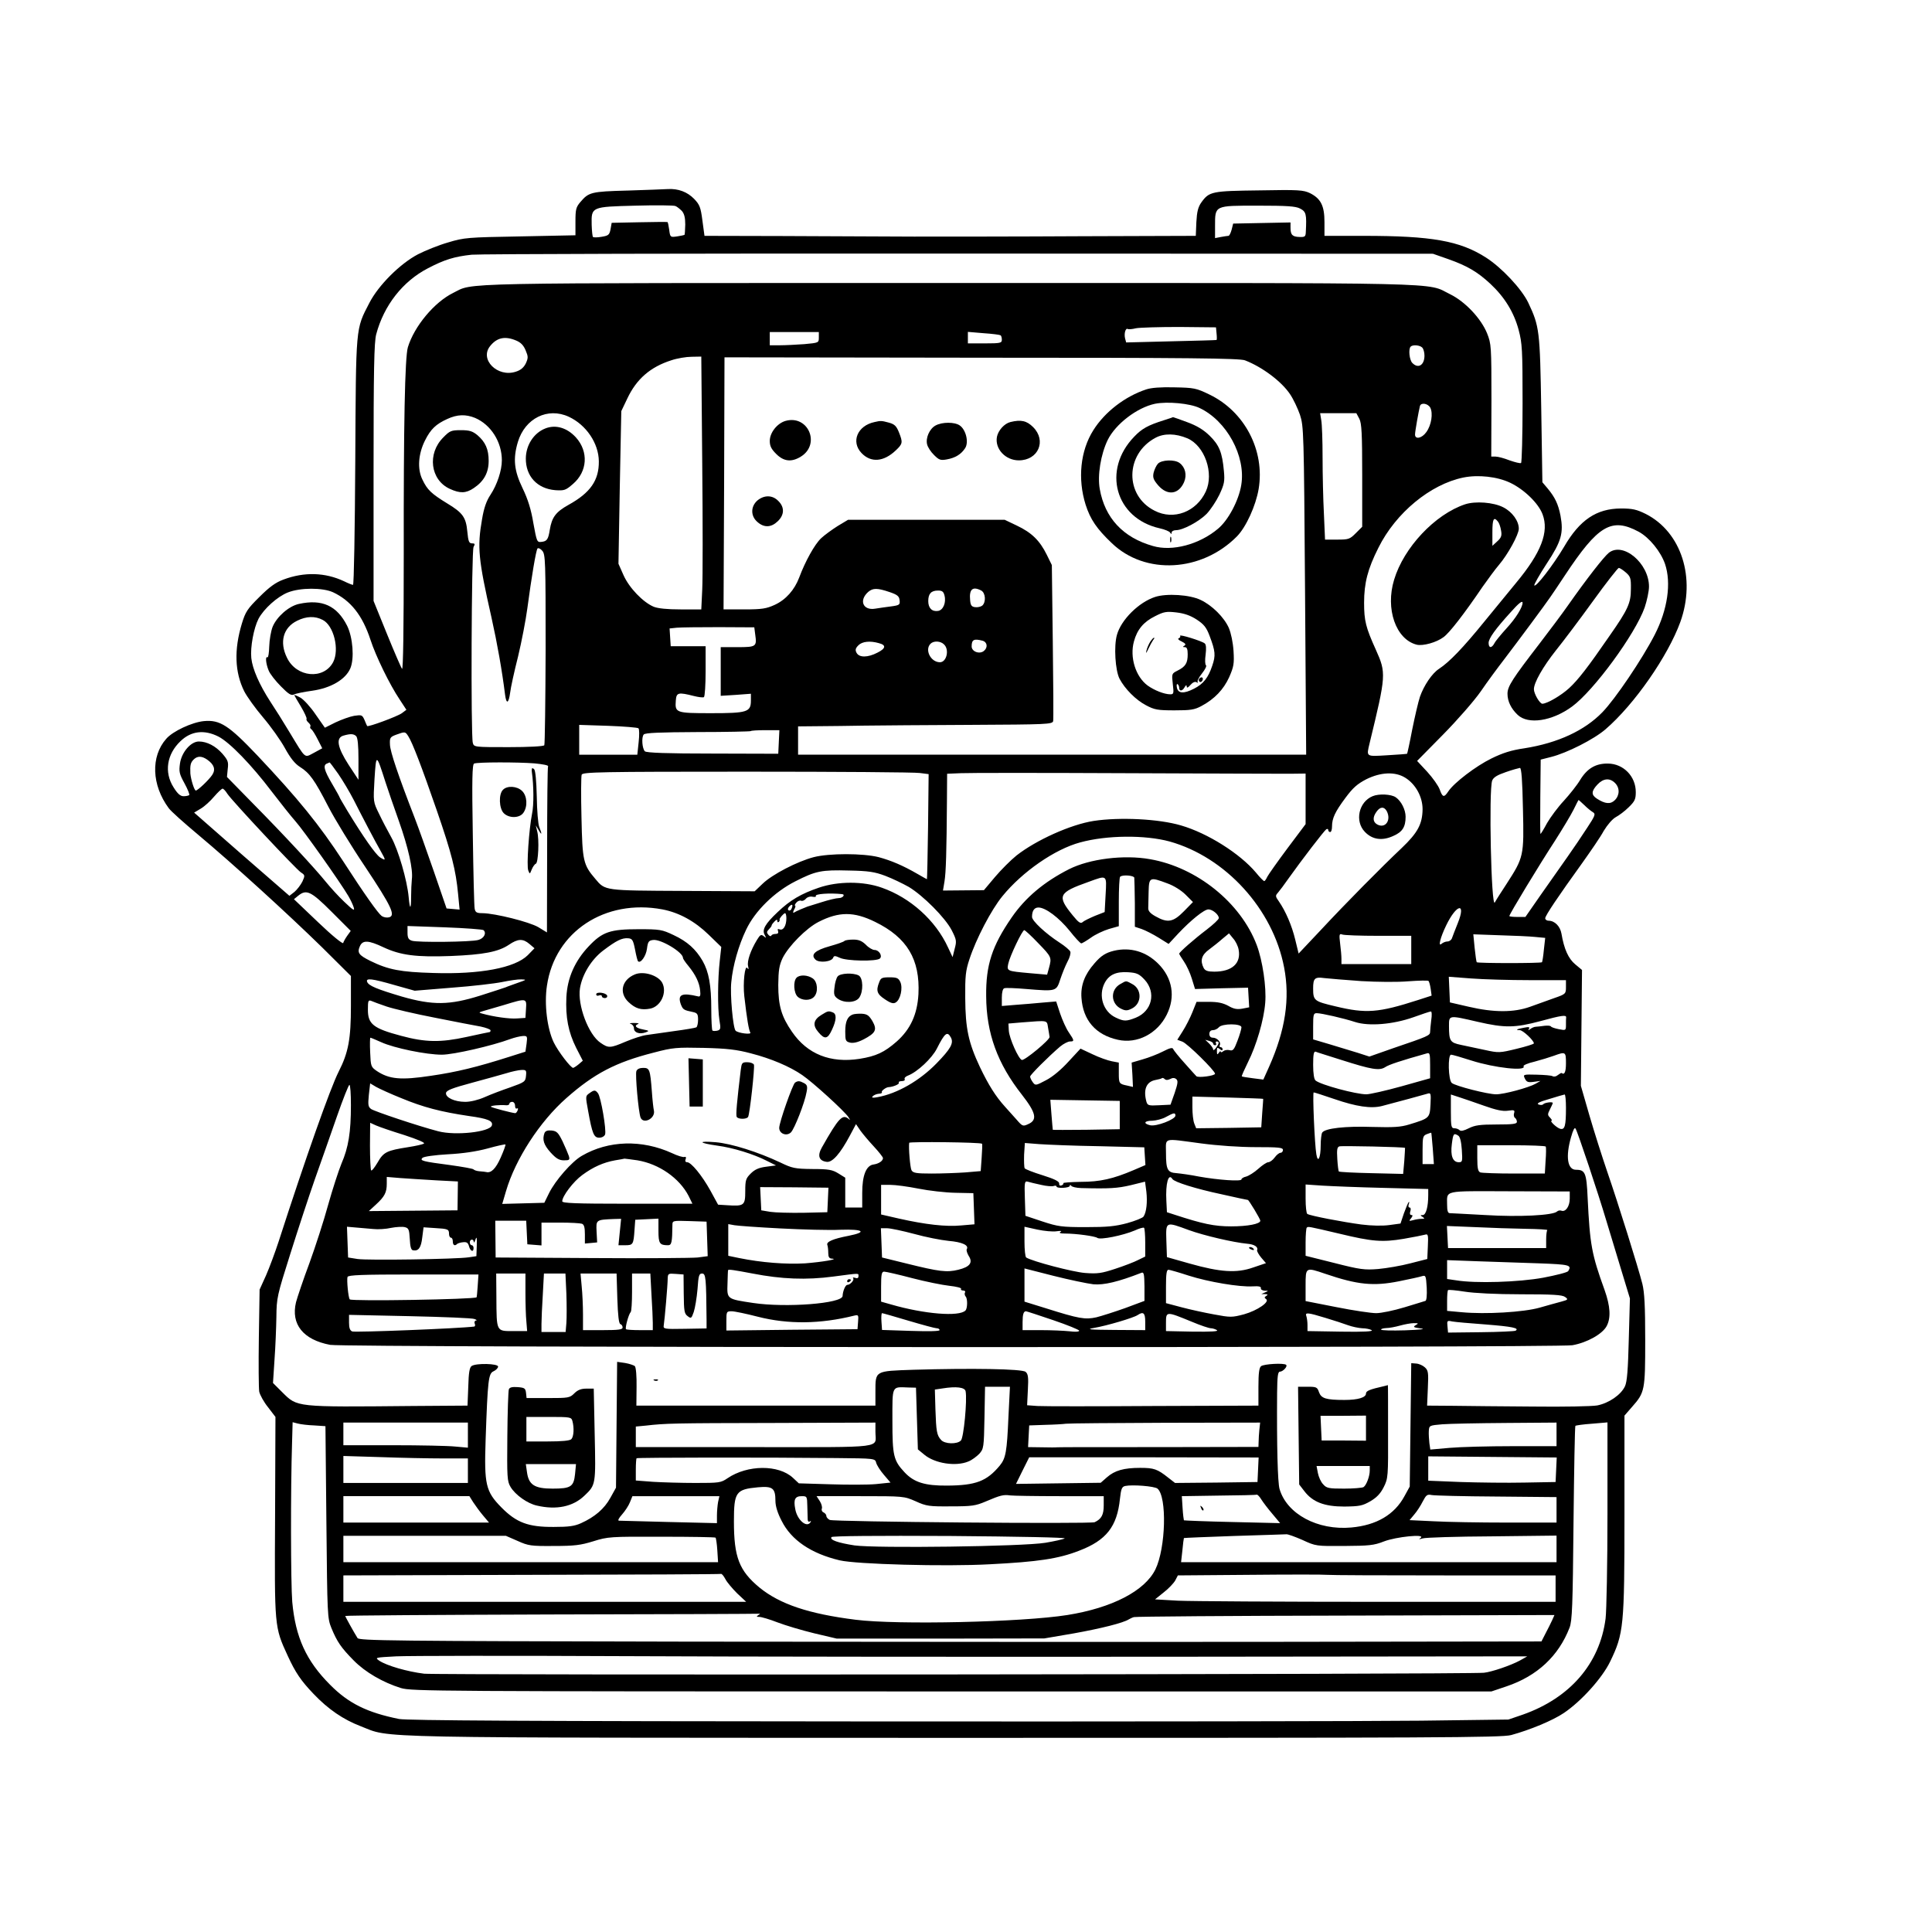 <?xml version="1.0" standalone="no"?>
<!DOCTYPE svg PUBLIC "-//W3C//DTD SVG 20010904//EN"
 "http://www.w3.org/TR/2001/REC-SVG-20010904/DTD/svg10.dtd">
<svg version="1.0" xmlns="http://www.w3.org/2000/svg"
 width="1024pt" height="1024pt" viewBox="0 0 1024 1024"
 preserveAspectRatio="xMidYMid meet">

<g transform="translate(0,1024) scale(0.1,-0.1)"
fill="#000000" stroke="none">
<path d="M3325 9230 c-192 -5 -205 -9 -249 -61 -23 -27 -26 -39 -26 -103 l0
-73 -292 -6 c-280 -5 -297 -6 -383 -32 -49 -14 -121 -43 -160 -63 -95 -50
-209 -164 -257 -257 -74 -143 -71 -116 -75 -842 -2 -359 -7 -653 -12 -653 -4
0 -25 8 -47 19 -100 47 -211 51 -322 9 -41 -15 -74 -39 -127 -92 -64 -63 -74
-79 -93 -141 -42 -139 -38 -258 13 -360 14 -27 58 -89 99 -137 41 -48 93 -121
116 -163 29 -53 53 -83 80 -100 51 -32 77 -68 150 -210 34 -66 122 -210 196
-320 139 -209 162 -258 126 -267 -12 -3 -29 0 -39 7 -19 14 -91 115 -204 290
-126 193 -238 331 -455 561 -151 159 -198 190 -283 182 -63 -6 -166 -54 -200
-94 -83 -94 -77 -245 13 -367 11 -16 82 -79 156 -141 184 -154 474 -418 658
-598 l152 -151 0 -158 c0 -175 -13 -247 -65 -349 -45 -89 -176 -460 -318 -900
-19 -58 -49 -139 -67 -180 l-34 -75 -4 -254 c-2 -139 -1 -268 2 -287 4 -18 25
-56 47 -83 l39 -51 -2 -527 c-3 -588 -4 -585 67 -739 41 -89 70 -132 137 -202
78 -82 158 -136 249 -171 169 -65 -35 -61 3148 -62 2543 0 2903 1 2951 15 99
27 220 77 279 117 92 62 203 185 245 272 72 149 76 185 76 778 l0 526 40 46
c68 77 70 87 70 355 0 180 -4 252 -15 297 -22 87 -128 426 -186 594 -27 79
-70 214 -95 300 l-45 156 3 307 3 307 -36 30 c-36 30 -59 80 -73 163 -7 39
-36 68 -68 68 -10 0 -18 6 -18 13 0 14 68 115 197 294 44 62 96 137 113 169
20 33 46 63 64 73 17 9 48 32 68 52 33 32 38 43 38 81 0 83 -65 150 -147 151
-65 1 -110 -25 -148 -87 -16 -27 -55 -76 -86 -110 -31 -33 -71 -87 -89 -118
-17 -32 -33 -58 -35 -58 -2 0 -2 89 -1 197 l2 197 55 14 c84 21 228 94 289
147 153 132 330 387 396 568 84 233 6 477 -183 573 -49 24 -70 29 -133 29
-128 -1 -217 -60 -300 -203 -57 -96 -152 -220 -158 -204 -1 5 28 57 66 115 78
118 90 162 73 254 -12 61 -29 97 -68 144 l-28 33 -6 385 c-7 420 -9 440 -69
567 -35 73 -141 186 -224 239 -139 89 -288 115 -648 115 l-208 0 0 73 c0 86
-19 124 -76 153 -36 17 -59 19 -269 15 -252 -3 -266 -6 -307 -63 -18 -25 -24
-50 -27 -105 l-3 -73 -607 -2 c-333 -2 -732 -2 -886 -2 -154 1 -467 2 -696 3
l-415 1 -11 81 c-9 71 -15 85 -44 115 -36 37 -84 55 -139 52 -19 -1 -116 -5
-215 -8z m289 -108 c13 -15 18 -36 18 -72 -1 -29 -2 -53 -4 -55 -2 -1 -19 -5
-39 -8 -36 -5 -37 -5 -42 35 -3 22 -7 40 -9 41 -1 1 -69 1 -149 -1 l-147 -3
-6 -34 c-6 -30 -11 -34 -47 -40 -22 -4 -43 -4 -46 -1 -3 3 -6 32 -7 65 -2 95
-2 95 232 101 108 3 204 2 212 -2 8 -3 23 -15 34 -26z m3276 13 c33 -17 36
-29 31 -126 -1 -23 -5 -26 -33 -25 -38 1 -48 11 -48 49 l0 28 -152 -3 -152 -3
-8 -32 c-5 -18 -12 -33 -17 -33 -5 0 -23 -3 -40 -6 l-31 -6 0 64 c0 110 -4
108 226 108 155 0 201 -3 224 -15z m785 -268 c102 -36 156 -68 224 -131 76
-71 125 -151 150 -244 19 -72 21 -104 21 -390 0 -171 -4 -313 -8 -316 -5 -3
-32 4 -61 14 -28 11 -61 20 -74 20 l-23 0 1 298 c0 289 -1 299 -23 355 -32 79
-116 168 -195 207 -134 65 65 60 -2652 60 -2686 0 -2520 3 -2634 -53 -99 -49
-205 -176 -239 -287 -16 -52 -23 -411 -22 -1100 0 -391 -3 -611 -9 -605 -5 6
-41 89 -80 185 l-71 175 0 680 c0 551 3 690 14 733 41 154 141 281 274 350 88
46 140 62 232 72 36 4 1197 7 2580 6 l2515 -1 80 -28z m-1227 -394 c2 -18 2
-34 0 -35 -2 -1 -110 -4 -241 -7 l-238 -6 -6 22 c-6 26 3 57 15 49 4 -2 23 -1
42 4 19 4 123 7 230 7 l195 -2 3 -32z m-2108 -22 c0 -28 -1 -28 -77 -35 -42
-3 -100 -6 -130 -6 l-53 0 0 35 0 35 130 0 130 0 0 -29z m963 12 c4 -2 7 -13
7 -24 0 -17 -8 -19 -90 -19 l-90 0 0 31 0 30 83 -7 c45 -3 85 -8 90 -11z
m-2567 -28 c24 -10 39 -25 50 -52 14 -33 14 -40 1 -69 -11 -22 -27 -36 -53
-44 -97 -32 -194 65 -136 136 36 45 79 54 138 29z m4802 -37 c7 -7 12 -26 12
-43 0 -50 -33 -71 -64 -39 -16 15 -22 75 -9 87 11 11 48 8 61 -5z m-3816 -613
c3 -311 3 -612 0 -670 l-5 -105 -109 0 c-72 0 -120 5 -143 14 -57 24 -130 100
-160 167 l-27 61 7 405 8 404 32 67 c49 104 123 167 232 202 32 11 81 19 109
19 l51 1 5 -565z m2877 545 c91 -35 194 -112 239 -180 17 -25 40 -74 52 -108
20 -62 21 -85 27 -933 l6 -869 -1346 0 -1347 0 0 75 0 75 108 1 c59 0 168 2
242 3 74 1 329 3 566 4 402 2 432 3 436 20 2 9 1 199 -2 422 l-5 405 -27 55
c-37 75 -80 117 -158 154 l-65 31 -415 0 -415 0 -55 -33 c-30 -19 -70 -48 -88
-65 -34 -32 -84 -122 -116 -208 -25 -66 -71 -118 -130 -145 -44 -20 -67 -24
-161 -24 l-110 0 3 668 2 668 1363 -2 c1104 0 1368 -3 1396 -14z m982 -251
c15 -30 6 -92 -21 -129 -23 -33 -60 -41 -60 -13 0 16 19 123 26 151 6 20 42
14 55 -9z m-4566 -48 c92 -43 158 -140 159 -236 1 -101 -45 -167 -161 -231
-68 -38 -88 -66 -99 -132 -8 -51 -15 -61 -44 -64 -24 -3 -25 1 -43 99 -12 73
-29 127 -57 185 -45 93 -52 156 -25 246 38 125 158 185 270 133z m4190 -11
c12 -24 15 -77 15 -301 l0 -271 -34 -34 c-32 -32 -38 -34 -99 -34 l-64 0 -6
138 c-4 75 -7 209 -7 297 0 88 -3 177 -7 198 l-6 37 96 0 96 0 16 -30z m-4687
5 c84 -36 142 -127 142 -225 0 -53 -25 -129 -60 -182 -22 -33 -35 -70 -45
-130 -26 -148 -20 -212 50 -521 31 -139 56 -281 72 -409 7 -53 19 -47 27 11 3
27 22 113 42 192 19 79 41 194 49 254 22 165 46 309 54 318 4 4 16 -1 25 -12
17 -19 18 -52 18 -521 -1 -276 -4 -505 -7 -510 -4 -6 -84 -10 -189 -10 -182 0
-184 0 -190 23 -11 40 -7 1017 4 1038 9 16 7 19 -8 19 -16 0 -20 10 -25 62 -7
76 -24 100 -107 150 -83 51 -105 71 -131 126 -28 56 -22 137 14 208 30 60 58
86 117 113 54 25 98 26 148 6z m5487 -344 c73 -35 149 -108 171 -167 35 -93
-7 -203 -141 -364 -30 -36 -105 -128 -168 -205 -112 -138 -185 -214 -240 -250
-37 -24 -80 -88 -101 -148 -9 -27 -27 -105 -41 -174 -13 -69 -26 -127 -27
-128 -2 -1 -49 -5 -105 -8 -115 -7 -111 -9 -94 63 88 363 89 372 33 497 -53
117 -62 153 -62 248 0 105 19 179 76 292 92 185 275 336 450 372 79 16 180 5
249 -28z m680 -259 c57 -31 117 -105 140 -171 34 -101 14 -242 -55 -376 -67
-130 -209 -340 -277 -410 -94 -97 -236 -163 -413 -191 -70 -10 -116 -25 -175
-54 -82 -40 -199 -129 -229 -175 -22 -33 -30 -32 -45 10 -7 20 -37 62 -66 94
l-54 58 137 139 c76 77 165 179 200 229 34 50 91 127 125 171 77 101 215 287
243 328 12 17 47 69 78 116 176 266 247 309 391 232z m-6920 -321 c94 -44 156
-122 199 -253 28 -86 101 -236 154 -315 l36 -55 -24 -18 c-23 -17 -180 -75
-184 -68 -1 2 -8 16 -14 32 -12 27 -15 28 -55 22 -23 -4 -67 -20 -99 -35 l-56
-28 -49 70 c-26 39 -63 79 -80 89 -18 10 -33 16 -33 14 0 -2 16 -30 35 -61 19
-32 32 -61 30 -65 -3 -4 2 -13 10 -20 8 -7 13 -16 10 -20 -3 -5 -1 -11 5 -15
6 -4 21 -28 34 -54 l24 -47 -44 -24 c-52 -27 -41 -37 -130 110 -31 52 -77 125
-101 161 -59 91 -95 174 -101 231 -6 58 13 159 38 208 28 53 100 118 156 140
66 26 184 26 239 1z m2950 1 c41 -14 51 -22 53 -43 3 -24 0 -27 -45 -33 -26
-3 -64 -9 -84 -12 -65 -11 -88 44 -37 89 25 21 48 21 113 -1z m486 8 c23 -13
26 -62 5 -80 -8 -6 -25 -10 -38 -8 -18 2 -24 10 -26 36 -6 59 13 76 59 52z
m-195 -26 c10 -38 -7 -78 -34 -82 -32 -5 -52 15 -52 52 0 39 15 56 52 56 22 0
29 -6 34 -26z m3064 -39 c0 -24 -37 -83 -83 -133 -30 -33 -60 -69 -66 -81 -15
-28 -31 -27 -31 2 1 24 35 72 115 160 45 51 65 66 65 52z m-4067 -169 c9 -63
5 -66 -94 -66 l-89 0 0 -129 0 -129 80 5 80 6 0 -36 c0 -61 -19 -67 -211 -67
-187 0 -192 2 -187 67 3 43 13 45 96 24 24 -6 47 -9 53 -6 5 4 9 66 9 138 l0
132 -92 0 -93 0 -3 47 -3 47 38 4 c21 2 122 3 224 3 l187 -1 5 -39z m1205 -32
c25 -7 29 -36 7 -54 -23 -19 -65 -4 -65 24 0 36 12 42 58 30z m-549 -13 c39
-10 36 -28 -8 -50 -52 -27 -97 -27 -111 -1 -8 15 -6 24 10 40 20 20 61 25 109
11z m345 -7 c29 -28 13 -94 -22 -94 -49 0 -82 66 -50 98 17 17 54 15 72 -4z
m-1620 -444 c5 -5 5 -38 1 -74 l-7 -66 -154 0 -154 0 0 79 0 79 153 -5 c83 -3
156 -9 161 -13z m744 -72 l-3 -63 -348 1 c-241 0 -351 4 -359 12 -14 14 -19
74 -6 89 7 9 85 12 286 13 152 0 278 3 281 5 2 3 38 5 78 5 l74 0 -3 -62z
m-2970 28 c60 -31 176 -151 282 -291 46 -60 103 -132 127 -159 41 -46 236
-321 280 -396 11 -19 24 -46 28 -60 6 -20 -3 -15 -50 30 -32 30 -75 78 -97
105 -59 73 -223 250 -384 413 l-141 144 4 42 c5 38 1 47 -28 81 -36 41 -82 65
-125 65 -42 0 -91 -56 -100 -116 -6 -44 -4 -55 24 -106 17 -31 28 -59 25 -62
-4 -3 -17 -6 -30 -6 -17 0 -32 13 -53 47 -51 80 -36 176 37 245 56 54 126 62
201 24z m1006 2 c22 -34 70 -159 151 -393 79 -229 101 -316 113 -443 l8 -83
-34 3 -35 3 -67 195 c-37 107 -83 236 -102 285 -87 224 -130 352 -131 388 -2
37 1 41 33 53 47 17 48 17 64 -8z m-276 0 c8 -8 12 -50 12 -121 l0 -110 -52
79 c-60 93 -69 143 -28 155 38 11 55 10 68 -3z m-790 -124 c37 -26 46 -52 27
-81 -18 -27 -76 -82 -87 -83 -8 0 -26 57 -29 90 -2 44 1 58 17 74 20 20 43 20
72 0z m946 -122 c14 -42 45 -134 70 -203 50 -141 76 -257 69 -309 -2 -19 -4
-61 -4 -94 0 -69 -7 -69 -13 0 -8 88 -55 250 -92 316 -19 34 -49 91 -65 125
-31 63 -31 63 -24 184 9 137 9 137 59 -19z m-251 46 c24 -35 61 -97 82 -138
44 -87 113 -219 144 -273 27 -48 27 -51 -5 -31 -24 17 -86 104 -173 247 -22
37 -41 69 -41 71 0 2 -18 35 -40 72 -42 71 -49 99 -27 107 6 3 13 6 14 6 1 1
22 -27 46 -61z m1040 56 c42 -4 74 -10 72 -15 -3 -4 -5 -204 -5 -444 l-1 -437
-46 28 c-48 28 -228 73 -295 74 -31 0 -38 4 -42 23 -3 12 -7 189 -10 394 -5
292 -3 372 7 376 18 8 232 8 320 1z m5239 -241 c6 -251 4 -257 -87 -398 -29
-44 -57 -88 -62 -98 -19 -37 -33 596 -14 646 7 17 26 29 73 45 34 12 68 21 74
22 8 0 13 -65 16 -217z m-3197 190 l47 -6 -3 -278 c-2 -154 -5 -279 -6 -279
-1 0 -24 13 -50 28 -76 44 -139 71 -206 89 -83 21 -262 21 -344 0 -88 -23
-220 -92 -270 -140 l-43 -41 -380 2 c-417 2 -412 1 -464 63 -65 76 -69 95 -74
326 -3 116 -2 219 1 227 6 14 97 16 875 16 478 0 891 -3 917 -7z m1963 -4 l82
1 0 -134 0 -134 -96 -128 c-53 -71 -101 -139 -107 -151 -6 -13 -13 -23 -16
-23 -4 0 -24 20 -44 45 -85 101 -256 209 -397 250 -118 35 -325 45 -463 24
-122 -19 -304 -101 -409 -183 -31 -25 -82 -76 -115 -115 l-58 -69 -109 -1
-108 -1 8 48 c8 48 11 159 13 424 l1 147 73 3 c39 2 430 2 867 0 437 -2 832
-3 878 -3z m610 -21 c55 -34 92 -101 92 -167 -1 -79 -26 -125 -111 -206 -106
-100 -296 -292 -430 -436 l-116 -123 -18 74 c-18 75 -51 151 -87 203 -18 25
-19 30 -5 45 8 9 35 45 58 78 69 97 188 252 199 259 6 3 10 1 10 -4 0 -6 5
-11 10 -11 6 0 10 13 10 29 0 44 16 78 71 152 40 54 63 74 111 99 77 38 153
41 206 8z m1112 -28 c26 -26 25 -65 -1 -91 -23 -23 -52 -20 -95 8 -31 20 -30
40 3 75 31 33 65 36 93 8z m-7355 -57 c25 -38 363 -399 390 -417 22 -14 22
-17 8 -48 -9 -18 -28 -43 -42 -55 l-27 -21 -253 220 -252 221 35 21 c19 11 51
40 71 64 20 23 40 42 45 42 4 0 16 -12 25 -27z m7192 -60 c16 -16 36 -32 46
-38 15 -9 12 -18 -31 -83 -26 -40 -73 -110 -105 -155 -32 -45 -95 -135 -140
-199 l-82 -118 -42 0 c-24 0 -43 2 -43 5 0 10 161 275 240 396 41 64 86 139
100 167 14 29 26 52 27 52 1 0 14 -12 30 -27z m-2198 -193 c297 -83 548 -358
607 -667 32 -167 7 -332 -79 -526 l-31 -69 -55 7 c-31 4 -57 8 -59 10 -2 2 13
35 32 74 45 89 85 225 92 316 7 82 -14 224 -45 306 -85 225 -318 412 -565 455
-139 25 -321 2 -430 -53 -132 -67 -231 -150 -304 -256 -104 -151 -137 -252
-135 -417 1 -197 60 -358 190 -523 74 -95 83 -133 33 -155 -28 -13 -31 -12
-62 24 -18 20 -46 51 -61 68 -50 55 -88 116 -133 210 -61 130 -77 204 -78 366
-1 115 2 145 22 205 35 108 116 263 175 335 106 130 278 249 412 285 142 39
345 40 474 5z m-1507 -182 c37 -14 93 -41 125 -59 76 -46 192 -162 227 -229
26 -51 27 -58 16 -99 l-11 -44 -24 51 c-66 144 -200 264 -351 317 -98 35 -232
35 -334 0 -94 -32 -152 -66 -218 -129 -67 -63 -84 -94 -69 -121 9 -18 9 -18
-5 -7 -14 11 -19 8 -36 -20 -34 -56 -53 -112 -47 -138 4 -17 3 -21 -4 -11 -13
20 -24 -80 -16 -149 14 -123 24 -180 32 -193 7 -12 -65 -3 -78 10 -14 14 -30
193 -23 257 8 88 39 196 79 279 47 99 150 200 261 256 108 55 138 61 284 57
104 -2 136 -7 192 -28z m1320 -10 c1 -7 2 -68 3 -136 l0 -124 36 -12 c20 -7
61 -28 90 -46 l53 -33 51 55 c66 70 137 128 160 128 22 0 55 -28 55 -46 0 -7
-29 -34 -64 -61 -66 -50 -146 -120 -146 -128 0 -2 11 -21 25 -41 14 -20 33
-61 42 -91 l17 -55 141 4 140 3 3 -52 3 -52 -36 -7 c-28 -5 -46 -2 -75 15 -28
15 -55 21 -103 21 l-65 0 -22 -55 c-12 -30 -35 -75 -51 -100 l-29 -46 27 -10
c27 -10 173 -154 173 -170 0 -11 -90 -23 -99 -13 -5 5 -33 36 -63 70 -30 33
-57 67 -60 74 -3 9 -17 6 -54 -13 -27 -14 -76 -33 -108 -42 l-58 -17 4 -64 3
-65 -30 7 c-44 9 -45 11 -45 68 l0 54 -37 7 c-21 4 -67 20 -102 37 l-64 30
-63 -68 c-38 -42 -84 -81 -119 -99 -55 -29 -57 -30 -71 -11 -8 11 -14 24 -14
30 0 9 96 105 159 159 18 15 42 27 52 27 24 0 24 4 -6 48 -14 20 -34 65 -46
100 l-21 64 -72 -6 c-39 -4 -104 -9 -143 -12 l-73 -6 0 45 c0 27 5 47 13 49 6
3 59 1 117 -4 159 -13 159 -13 180 52 10 30 27 72 38 93 12 21 18 45 15 53 -3
8 -29 30 -57 48 -74 48 -146 115 -146 136 0 33 12 50 34 50 38 0 109 -54 165
-123 29 -37 57 -67 62 -67 5 0 28 14 51 30 23 17 66 37 95 46 l53 15 0 128 c0
70 3 131 7 134 12 12 73 7 75 -5z m-152 -90 l-5 -92 -51 -20 c-28 -12 -58 -26
-65 -33 -12 -10 -22 -3 -53 35 -85 104 -77 121 84 178 99 36 96 39 90 -68z
m327 60 c34 -12 74 -37 97 -60 l39 -39 -48 -49 c-57 -58 -86 -63 -150 -27 -29
16 -40 29 -39 45 0 12 1 51 2 87 2 76 6 78 99 43z m-4430 -150 l102 -102 -18
-25 c-10 -14 -20 -32 -22 -39 -2 -7 -59 39 -133 110 l-128 122 22 18 c44 36
68 25 177 -84z m2706 93 c19 -2 4 -21 -17 -21 -13 0 -55 -10 -92 -22 -38 -12
-71 -22 -74 -23 -12 -4 -64 -26 -72 -32 -6 -3 -5 4 1 16 7 11 9 21 5 21 -3 0
-1 7 6 15 7 9 19 14 26 11 7 -3 18 2 25 10 7 9 23 14 36 11 12 -2 20 -1 17 4
-6 11 73 17 139 10z m-267 -76 c-3 -9 -10 -13 -16 -10 -6 4 -5 11 3 20 15 16
22 11 13 -10z m-685 -5 c89 -17 172 -63 245 -134 l67 -65 -8 -73 c-11 -96 -12
-250 -2 -314 8 -47 7 -52 -12 -57 -11 -2 -22 -2 -25 1 -3 3 -6 54 -6 113 0
127 -13 198 -46 256 -36 62 -81 103 -154 137 -61 29 -72 31 -185 31 -151 0
-192 -14 -264 -90 -74 -78 -114 -168 -119 -270 -5 -106 10 -185 52 -269 l35
-68 -22 -19 c-12 -10 -25 -18 -29 -19 -13 0 -79 86 -103 135 -35 73 -51 203
-36 301 42 286 308 461 612 404z m4216 -72 c-14 -35 -28 -71 -31 -80 -3 -10
-14 -18 -24 -18 -10 0 -24 -6 -31 -12 -20 -19 -7 33 24 97 55 114 107 125 62
13z m-3559 25 c0 -39 -16 -66 -35 -59 -11 4 -13 2 -9 -9 3 -10 -1 -15 -13 -15
-11 0 -21 -4 -23 -9 -1 -5 -9 -3 -15 4 -10 11 -10 17 2 29 8 8 15 17 15 21 0
4 7 13 15 21 11 11 15 12 15 3 0 -7 3 -9 8 -5 4 4 6 10 4 12 -3 5 21 33 29 34
4 0 7 -12 7 -27z m470 -19 c170 -83 239 -199 230 -383 -6 -107 -42 -186 -115
-251 -66 -58 -110 -78 -197 -92 -155 -24 -277 25 -358 143 -56 81 -73 138 -73
249 1 78 5 103 23 142 32 64 126 159 191 192 108 55 187 55 299 0z m-2075 -44
c17 -16 2 -44 -28 -52 -38 -11 -323 -14 -352 -4 -18 6 -23 15 -23 43 l0 35
198 -7 c108 -4 201 -11 205 -15z m2940 -69 c71 -73 72 -76 57 -131 l-10 -36
-92 8 c-121 11 -122 11 -114 50 8 39 74 178 85 178 4 0 38 -31 74 -69z m1062
-34 c14 -73 -35 -117 -129 -117 -35 0 -48 5 -56 19 -20 39 -12 69 28 98 20 15
52 40 71 57 l35 29 22 -27 c13 -14 26 -41 29 -59z m741 73 l174 0 0 -75 0 -75
-185 0 -185 0 0 28 c0 15 -3 51 -7 81 -6 49 -4 54 11 48 10 -4 96 -7 192 -7z
m831 -6 l53 -5 -7 -62 c-3 -34 -8 -64 -10 -67 -6 -6 -340 -6 -346 0 -2 3 -7
37 -11 76 l-7 72 138 -5 c76 -2 162 -6 190 -9z m-4771 -67 c6 -32 13 -60 16
-62 13 -13 42 27 47 66 5 38 9 44 33 47 41 5 158 -65 158 -95 0 -5 13 -24 29
-43 39 -48 58 -89 62 -130 3 -27 0 -34 -11 -31 -87 21 -110 10 -91 -43 11 -27
15 -30 64 -40 23 -5 27 -11 27 -41 0 -18 -4 -36 -9 -40 -5 -3 -58 -12 -118
-20 -59 -8 -126 -18 -148 -21 -22 -3 -71 -19 -109 -35 -82 -35 -91 -35 -133
-6 -64 43 -123 200 -109 289 12 74 61 153 123 200 70 53 100 68 133 65 21 -2
26 -9 36 -60z m-560 30 l27 -23 -36 -37 c-68 -67 -253 -102 -500 -94 -174 5
-238 17 -334 64 -62 31 -71 43 -55 79 15 32 45 31 125 -7 90 -42 173 -53 357
-46 173 7 252 22 308 60 47 32 74 33 108 4z m4409 -197 c87 -5 192 -6 250 -1
55 4 103 5 106 2 4 -3 9 -22 12 -42 l5 -36 -71 -23 c-211 -68 -276 -73 -438
-34 -114 27 -119 30 -119 96 0 53 9 61 59 54 25 -3 114 -10 196 -16z m893 5
l192 0 0 -36 c0 -36 -1 -38 -62 -59 -35 -13 -92 -33 -128 -46 -86 -31 -192
-31 -325 0 l-100 23 -3 68 -3 68 118 -9 c65 -5 205 -9 311 -9z m-6017 -26
l107 -30 196 16 c108 8 228 22 267 30 39 8 85 15 102 14 30 -1 28 -2 -18 -18
-27 -10 -57 -20 -65 -24 -8 -3 -69 -23 -135 -44 -163 -51 -251 -52 -415 -5
-131 39 -176 57 -184 78 -8 21 24 18 145 -17z m-41 -114 c36 -12 151 -39 255
-59 105 -21 214 -42 243 -47 28 -6 52 -15 52 -20 0 -5 -2 -9 -4 -9 -3 0 -58
-12 -123 -26 -137 -30 -218 -29 -347 6 -147 39 -176 62 -176 138 0 48 2 53 18
47 9 -4 46 -18 82 -30z m738 -12 l-3 -48 -45 -3 c-40 -3 -125 9 -185 26 -18 5
-18 6 5 13 14 4 63 18 110 32 121 37 122 37 118 -20z m4798 -59 c-3 -26 -6
-54 -6 -63 0 -19 -11 -24 -194 -86 l-128 -45 -62 20 c-33 10 -100 30 -148 45
l-88 26 0 69 c0 63 2 70 19 70 25 0 143 -27 204 -47 72 -23 199 -13 307 25 47
17 89 31 94 31 5 1 6 -20 2 -45z m715 14 c-1 -5 -1 -22 -1 -39 0 -31 -1 -31
-37 -24 -21 4 -40 10 -43 15 -3 4 -18 5 -35 3 -16 -2 -37 -5 -45 -5 -8 0 -21
-6 -29 -12 -11 -8 -13 -8 -7 1 5 10 -1 11 -26 6 -39 -7 -49 -13 -23 -13 17 0
75 -55 75 -70 0 -4 -42 -17 -92 -29 -90 -22 -95 -22 -168 -6 -41 9 -98 21
-127 27 -57 12 -63 20 -63 101 0 57 -2 57 153 21 143 -33 197 -32 332 4 110
30 137 34 136 20z m-2746 -55 c4 -21 7 -43 8 -49 2 -15 -132 -126 -147 -122
-18 6 -66 114 -69 155 l-2 38 70 6 c143 11 133 13 140 -28z m1025 2 c0 -8 -9
-40 -21 -71 -18 -48 -24 -55 -42 -50 -12 3 -27 0 -34 -6 -7 -6 -13 -7 -13 -2
0 5 -5 2 -10 -6 -8 -12 -10 -10 -10 9 0 20 2 21 15 11 10 -9 15 -9 15 -1 0 6
-5 11 -11 11 -5 0 -7 5 -4 10 9 15 -14 40 -36 40 -12 0 -19 7 -19 20 0 13 7
20 19 20 10 0 24 7 31 15 17 21 120 21 120 0z m-1540 -54 c16 -30 -1 -60 -77
-138 -89 -91 -207 -159 -311 -178 -27 -5 -34 -4 -26 5 6 6 20 12 32 13 11 0
19 4 16 9 -4 6 23 26 36 26 23 1 59 16 54 23 -3 5 4 9 16 9 12 0 18 5 15 10
-3 6 4 14 17 19 50 19 128 92 154 144 42 83 55 93 74 58z m-2249 -33 l-6 -42
-85 -27 c-173 -55 -279 -81 -417 -101 -158 -24 -220 -18 -285 25 -32 22 -33
25 -36 100 -2 42 -1 77 1 77 3 0 29 -11 58 -24 68 -31 238 -66 321 -66 61 0
266 47 363 83 22 8 52 15 66 16 24 1 25 -1 20 -41z m3639 1 c0 -5 5 -9 11 -9
5 0 7 5 4 10 -3 6 -1 10 4 10 15 0 13 -11 -4 -34 -8 -11 -15 -15 -15 -8 0 6
-10 20 -21 31 l-21 20 21 -6 c11 -3 21 -9 21 -14z m-2450 -52 c106 -27 207
-70 272 -115 56 -38 224 -191 245 -223 9 -14 10 -19 3 -11 -34 30 -54 9 -144
-150 -25 -44 -15 -71 26 -76 30 -4 72 44 123 140 l32 60 23 -34 c13 -18 45
-56 72 -85 26 -28 48 -56 48 -61 0 -15 -22 -30 -50 -34 -39 -5 -60 -58 -60
-150 l0 -78 -45 0 -45 0 0 79 0 79 -37 23 c-31 19 -51 23 -137 23 -93 1 -107
4 -171 35 -117 55 -258 100 -342 107 -97 8 -91 -4 8 -18 84 -11 194 -45 264
-81 l48 -24 -53 -7 c-39 -5 -60 -15 -81 -36 -26 -26 -29 -35 -29 -94 0 -75 -6
-80 -95 -74 l-49 3 -41 75 c-45 81 -102 150 -123 150 -9 0 -12 6 -8 16 4 10 1
14 -6 12 -7 -3 -37 6 -66 20 -160 73 -337 68 -478 -14 -53 -30 -141 -131 -174
-198 l-25 -51 -112 -3 -111 -3 20 68 c50 170 179 369 320 493 147 130 262 190
463 241 102 27 121 28 265 25 123 -3 175 -9 250 -29z m3130 -35 c160 -51 201
-58 232 -38 19 13 82 34 221 73 15 5 17 -3 17 -63 l0 -69 -153 -43 c-83 -23
-167 -42 -185 -42 -55 0 -241 50 -269 73 -8 6 -13 36 -13 83 0 54 3 72 13 70
6 -3 68 -22 137 -44z m1190 -17 c0 -47 -8 -64 -23 -52 -2 1 -11 -4 -20 -11 -9
-8 -21 -10 -28 -6 -6 4 -44 7 -84 8 -72 2 -73 1 -63 -20 9 -19 17 -22 47 -18
l36 5 -26 -15 c-37 -21 -167 -56 -209 -56 -45 0 -216 44 -235 60 -19 15 -22
150 -4 150 7 0 55 -14 108 -31 122 -39 294 -58 276 -30 -2 5 23 16 58 24 34 9
80 23 102 31 63 23 65 22 65 -39z m-5512 -67 c-3 -31 -7 -34 -83 -61 -44 -15
-105 -38 -136 -52 -34 -15 -75 -25 -103 -25 -57 0 -105 23 -102 47 2 14 33 26
137 54 74 20 157 43 184 51 28 9 63 16 78 17 26 1 28 -2 25 -31z m3414 -17
c13 7 23 7 32 0 11 -9 9 -23 -8 -74 l-22 -62 -61 -3 c-56 -3 -61 -1 -67 20
-17 64 0 105 49 114 16 3 32 7 34 10 3 2 9 0 14 -5 7 -7 17 -6 29 0z m-4076
-101 c118 -49 211 -73 359 -95 102 -14 129 -26 122 -50 -11 -35 -192 -55 -284
-31 -107 28 -337 105 -356 118 -16 12 -17 22 -12 75 l7 61 32 -19 c18 -10 77
-37 132 -59z m-266 -37 c0 -144 -13 -225 -50 -310 -16 -39 -48 -138 -71 -220
-22 -81 -67 -220 -99 -308 -33 -88 -64 -181 -71 -207 -28 -117 38 -199 181
-226 81 -15 6498 -16 6584 -2 79 14 160 60 182 102 23 44 19 105 -11 190 -69
190 -78 241 -90 488 -6 134 -13 150 -62 150 -45 0 -56 69 -26 173 11 39 19 54
24 45 11 -17 119 -340 163 -488 19 -63 55 -182 80 -264 l45 -148 -6 -217 c-4
-160 -9 -224 -20 -248 -21 -46 -86 -90 -147 -102 -28 -5 -181 -8 -341 -6 -159
1 -351 3 -425 4 l-136 1 4 93 c4 82 2 94 -16 110 -11 10 -31 19 -46 20 l-26 2
-4 -327 -4 -327 -28 -51 c-53 -98 -148 -154 -282 -166 -178 -16 -341 71 -380
204 -10 34 -15 228 -13 510 1 88 4 112 15 112 16 0 42 28 33 36 -10 11 -118 5
-133 -7 -10 -8 -14 -36 -14 -110 l0 -99 -557 -2 c-307 -2 -583 -2 -614 0 l-55
4 4 82 c4 67 1 84 -12 95 -19 16 -287 20 -595 11 -205 -7 -201 -4 -201 -117
l0 -73 -634 0 -633 0 1 99 c1 55 -3 104 -9 110 -5 5 -29 13 -52 17 l-42 6 -3
-333 -3 -334 -30 -54 c-32 -58 -82 -101 -155 -134 -35 -16 -66 -20 -145 -20
-135 -1 -198 23 -277 103 -84 85 -92 122 -84 359 11 319 15 351 42 363 13 6
24 17 24 25 0 16 -116 19 -140 3 -11 -7 -16 -34 -18 -110 l-4 -100 -291 -2
c-625 -6 -610 -7 -691 73 l-49 49 8 123 c5 67 9 169 10 227 1 101 4 114 74
335 40 127 98 304 130 395 32 91 85 240 117 333 32 92 62 167 66 167 5 0 8
-48 8 -107z m5212 32 c116 -40 195 -52 253 -37 80 21 221 59 240 65 19 6 20 3
17 -57 -4 -72 -5 -73 -113 -106 -46 -14 -82 -16 -195 -13 -143 5 -251 -7 -266
-30 -4 -6 -8 -37 -8 -67 0 -68 -15 -97 -23 -48 -9 51 -21 328 -14 328 4 0 53
-16 109 -35z m792 -35 c65 -23 100 -31 128 -27 34 5 38 3 33 -13 -3 -10 -1
-21 5 -25 5 -3 10 -13 10 -21 0 -11 -21 -14 -108 -14 -88 0 -115 -4 -147 -20
-26 -13 -42 -17 -49 -10 -6 6 -18 10 -28 10 -16 0 -18 10 -18 90 l0 89 43 -14
c23 -7 82 -28 131 -45z m436 -12 c0 -95 -6 -117 -30 -111 -19 5 -59 43 -46 43
4 0 0 7 -8 16 -14 14 -14 18 -1 44 8 16 15 31 15 34 0 8 -44 2 -51 -7 -3 -4
-14 -5 -24 -1 -13 5 3 14 56 29 41 13 77 23 82 24 4 0 7 -32 7 -71z m-1605 48
c1 0 -2 -35 -5 -76 l-5 -75 -173 -3 -172 -2 -10 25 c-6 15 -10 53 -10 85 l0
58 188 -5 c103 -3 187 -6 187 -7z m-760 -86 l0 -75 -177 -3 c-98 -1 -178 -1
-178 0 -1 2 -3 38 -7 81 l-6 78 184 -3 184 -3 0 -75z m-3205 49 c0 -11 4 -17
10 -14 6 3 7 -1 4 -9 -3 -9 -9 -16 -13 -16 -17 1 -124 29 -129 34 -5 6 46 11
81 8 9 -1 17 3 17 8 0 6 7 10 15 10 8 0 15 -9 15 -21z m3500 -52 c0 -20 -102
-59 -134 -51 -38 9 -32 24 12 24 20 1 53 9 72 20 42 23 50 24 50 7z m-4087
-103 c73 -24 112 -41 104 -45 -7 -5 -45 -13 -83 -19 -115 -18 -131 -26 -163
-82 -16 -27 -31 -46 -34 -41 -3 5 -6 64 -6 131 l1 121 31 -14 c18 -8 85 -31
150 -51z m5451 -71 l6 -83 -30 0 -30 0 0 75 c0 69 2 76 23 84 12 5 23 8 23 7
1 0 4 -38 8 -83z m135 68 c10 -6 16 -33 19 -75 4 -62 3 -66 -16 -66 -32 0 -45
34 -37 96 7 56 10 60 34 45z m-1365 -41 c90 -12 205 -20 292 -20 121 0 144 -2
144 -15 0 -8 -6 -15 -13 -15 -7 0 -21 -11 -31 -25 -10 -14 -26 -25 -34 -25 -8
0 -32 -16 -53 -35 -21 -19 -50 -37 -64 -41 -14 -3 -25 -10 -25 -15 0 -12 -124
-3 -225 15 -44 9 -97 16 -118 18 -49 3 -57 18 -57 107 0 84 -20 78 184 51z
m-1159 -2 c2 -2 1 -35 -2 -74 l-5 -71 -82 -7 c-44 -3 -125 -6 -178 -6 -82 0
-99 3 -107 18 -7 14 -16 118 -12 145 1 7 379 3 386 -5z m-2551 -73 c-26 -59
-51 -84 -77 -77 -4 1 -20 3 -35 4 -15 1 -29 6 -32 10 -3 4 -60 14 -125 23
-145 19 -161 23 -146 38 7 7 65 15 134 19 80 4 153 15 212 31 50 14 92 23 94
21 2 -2 -9 -33 -25 -69z m3171 60 l240 -6 3 -47 3 -47 -63 -27 c-108 -46 -177
-62 -280 -62 -53 -1 -94 -4 -92 -7 2 -4 -2 -9 -10 -12 -8 -3 -13 1 -12 10 1
11 -24 24 -88 44 -49 15 -92 32 -95 37 -3 6 -4 38 -3 72 l4 62 76 -6 c43 -3
185 -9 317 -11z m1622 -9 c0 0 -1 -32 -4 -70 l-6 -68 -168 4 c-93 2 -170 6
-173 9 -2 2 -6 32 -8 66 -3 50 -1 63 11 67 13 4 343 -3 348 -8z m746 7 c2 -5
2 -38 -1 -75 l-4 -68 -163 0 c-90 0 -170 3 -179 6 -12 5 -16 21 -16 75 l0 69
179 0 c99 0 182 -3 184 -7z m-4814 -73 c114 -19 222 -94 271 -189 l20 -41
-345 0 c-277 0 -345 3 -345 13 0 27 59 105 106 139 58 43 113 67 174 78 25 4
47 8 50 9 3 0 34 -4 69 -9z m-1068 -106 l116 -6 -1 -77 -1 -76 -235 -2 -235
-2 37 34 c47 43 58 65 58 111 l0 36 73 -6 c39 -3 124 -8 188 -12z m3903 7 c10
-16 124 -52 261 -81 74 -17 137 -30 139 -30 5 0 66 -101 66 -110 0 -17 -66
-30 -155 -30 -89 0 -150 13 -300 62 l-40 13 -3 60 c-5 92 11 150 32 116z
m-696 -31 c29 -7 59 -9 67 -6 8 3 15 2 15 -3 0 -11 70 -8 70 4 0 6 3 6 8 0 4
-6 27 -11 52 -12 152 -4 193 -1 262 15 l77 19 7 -53 c6 -54 1 -108 -15 -132
-4 -7 -44 -23 -87 -35 -64 -17 -106 -21 -219 -21 -128 0 -148 3 -230 30 l-90
30 -3 93 c-3 85 -1 92 15 88 10 -3 42 -11 71 -17z m-650 -20 c55 -11 143 -21
195 -22 l96 -2 3 -82 3 -83 -70 -6 c-81 -8 -191 5 -329 36 l-96 22 0 79 0 78
49 0 c27 0 94 -9 149 -20z m2465 4 l237 -6 0 -32 c0 -62 -12 -106 -29 -106
-14 0 -14 -2 -1 -10 12 -8 12 -10 -5 -10 -11 0 -31 -3 -45 -7 -22 -6 -24 -5
-11 10 9 12 10 17 2 17 -8 0 -10 8 -6 20 4 11 2 20 -4 20 -6 0 -8 8 -4 18 3 9
3 14 0 11 -4 -3 -15 -30 -26 -60 l-18 -54 -59 -8 c-36 -5 -94 -4 -149 3 -97
13 -271 46 -286 56 -5 3 -9 39 -9 81 l0 75 88 -6 c48 -3 194 -9 325 -12z
m-2945 -64 l-3 -65 -127 -3 c-70 -1 -149 1 -175 5 l-48 8 -3 62 -3 61 181 -1
181 -2 -3 -65z m3932 7 c0 -41 -22 -72 -44 -64 -7 3 -18 1 -23 -4 -21 -21
-202 -30 -380 -19 -96 5 -181 10 -189 10 -10 0 -14 13 -14 44 0 79 -25 73 331
72 l319 -1 0 -38z m-5035 -177 l-7 -70 36 0 c41 0 44 4 49 80 l4 55 62 3 61 3
0 -64 c0 -68 6 -77 51 -77 19 0 22 16 23 108 0 22 2 23 91 20 l90 -3 3 -92 3
-91 -53 -7 c-29 -3 -282 -5 -562 -3 l-509 3 -1 98 -1 97 82 0 82 0 3 -62 3
-63 38 -3 37 -3 0 60 0 61 99 0 c55 0 106 -3 115 -6 12 -4 16 -20 16 -56 l0
-49 33 3 32 3 -3 57 c-3 63 -4 63 92 67 l38 1 -7 -70z m852 19 c116 -6 259
-10 317 -7 123 4 144 -12 44 -32 -84 -16 -119 -32 -113 -48 3 -8 5 -27 5 -43
0 -21 5 -29 18 -30 44 -2 -50 -18 -141 -25 -101 -6 -231 4 -349 28 l-58 12 0
84 0 84 33 -6 c17 -3 127 -11 244 -17z m2165 -9 c80 -29 235 -65 308 -72 38
-3 60 -17 53 -34 -2 -5 8 -23 22 -40 l25 -29 -68 -23 c-88 -31 -174 -25 -337
21 l-120 34 -3 87 c-3 103 -5 102 120 56z m-4324 6 c26 -3 69 0 95 6 26 5 59
7 72 4 21 -5 24 -12 27 -63 2 -42 7 -59 18 -60 28 -5 42 14 48 68 l7 54 60 -4
c70 -4 75 -6 75 -32 0 -10 5 -19 10 -19 6 0 10 -9 10 -20 0 -20 11 -26 23 -13
4 3 18 8 32 9 19 2 26 -3 31 -22 7 -26 24 -33 24 -9 0 8 -4 15 -10 15 -5 0
-10 7 -10 15 0 18 20 20 21 3 1 -7 5 -2 9 12 7 19 8 10 7 -32 l-2 -56 -40 -6
c-65 -10 -536 -17 -590 -9 l-50 8 -3 81 -3 82 46 -4 c25 -2 66 -6 93 -8z
m3622 -12 c22 3 30 2 21 -3 -9 -6 -2 -9 22 -9 61 0 161 -14 173 -23 15 -12
137 13 198 39 24 11 47 18 50 14 3 -3 6 -38 6 -78 l0 -74 -37 -18 c-21 -11
-76 -32 -122 -47 -73 -24 -94 -27 -160 -22 -64 5 -278 61 -312 82 -5 4 -9 41
-9 84 l0 79 68 -15 c37 -8 83 -12 102 -9z m1500 -13 c174 -42 227 -46 340 -27
52 9 103 19 113 22 16 5 18 -1 15 -61 l-3 -68 -90 -23 c-49 -13 -126 -26 -170
-30 -72 -6 -96 -3 -233 32 l-152 38 0 71 c0 40 3 75 6 78 8 7 4 8 174 -32z
m986 26 c67 -1 119 -4 115 -7 -3 -3 -6 -25 -6 -50 l0 -45 -260 0 -260 0 -3 58
-3 59 148 -6 c81 -4 203 -8 269 -9z m-3241 -27 c61 -17 143 -33 183 -37 71 -6
109 -23 96 -44 -3 -6 2 -21 10 -35 24 -36 7 -59 -55 -74 -61 -15 -101 -10
-274 33 l-130 32 -3 78 -3 77 33 0 c18 0 83 -14 143 -30z m3313 -156 c161 -6
174 -9 154 -41 -4 -7 -64 -22 -132 -35 -130 -24 -360 -31 -462 -14 l-48 7 0
50 0 50 163 -6 c89 -3 235 -8 325 -11z m-2363 -111 c56 -5 132 13 255 61 13 5
15 -7 16 -72 l0 -77 -102 -38 c-56 -20 -125 -42 -153 -49 -59 -13 -91 -8 -268
48 l-113 35 0 88 0 88 153 -39 c83 -21 179 -41 212 -45z m-1806 57 c154 -30
285 -35 428 -16 146 19 133 19 133 1 0 -9 -6 -12 -17 -8 -10 3 -15 3 -11 -2 8
-8 -15 -35 -31 -35 -10 0 -24 -33 -25 -59 -2 -40 -300 -63 -474 -37 -140 21
-139 20 -136 103 1 37 2 69 3 71 2 5 30 1 130 -18z m2311 -11 c107 -34 269
-61 339 -57 33 2 45 -1 44 -9 -2 -7 7 -13 20 -14 21 0 21 -1 2 -9 l-20 -9 20
0 c15 -1 17 -3 6 -10 -10 -6 -10 -10 -1 -16 23 -14 -45 -61 -116 -81 -64 -17
-72 -17 -158 -1 -50 9 -128 26 -173 38 l-83 22 0 89 c0 64 3 88 13 88 6 0 55
-14 107 -31z m723 10 c173 -59 257 -67 392 -40 55 11 110 23 122 27 20 6 21 2
25 -61 2 -40 -1 -69 -7 -70 -5 -2 -56 -17 -111 -34 -56 -17 -123 -31 -150 -31
-26 0 -121 14 -211 32 l-163 32 0 83 c0 97 0 97 103 62z m-2190 -23 c73 -19
162 -37 199 -41 37 -4 65 -11 62 -16 -3 -5 2 -9 11 -9 9 0 13 -5 10 -10 -4 -6
-2 -16 4 -23 10 -12 9 -63 -2 -73 -33 -34 -218 -19 -394 32 l-53 15 0 79 c0
66 3 80 16 80 9 0 75 -15 147 -34z m-2301 -41 c-2 -33 -5 -61 -6 -61 -11 -11
-662 -22 -672 -11 -8 7 -17 105 -12 119 4 10 75 13 350 13 l344 0 -4 -60z
m253 -37 c0 -57 2 -125 5 -153 l4 -50 -74 0 c-90 0 -88 -5 -89 178 l-1 127 78
0 77 0 0 -102z m217 -5 c2 -60 2 -129 0 -155 l-4 -48 -64 0 -64 0 0 43 c0 23
3 93 7 155 l6 112 57 0 57 0 5 -107z m270 -25 c3 -91 8 -133 16 -136 7 -2 12
-10 12 -18 0 -11 -21 -14 -105 -14 l-105 0 0 83 c0 45 -3 112 -7 150 l-6 67
95 0 96 0 4 -132z m181 20 c4 -62 7 -130 7 -150 l0 -38 -68 0 c-38 0 -71 2
-74 5 -6 7 14 80 25 91 4 4 7 52 7 106 l0 98 48 0 49 0 6 -112z m171 4 c1 -91
3 -105 21 -118 18 -14 20 -12 32 22 7 21 16 75 20 121 5 72 8 83 24 83 20 0
22 -21 24 -245 l0 -46 -115 -2 c-110 -2 -115 -1 -112 18 5 30 21 216 21 248 1
27 3 28 43 25 l41 -3 1 -103z m4437 -2 c168 0 219 -3 234 -14 18 -13 17 -15
-20 -25 -22 -6 -74 -20 -115 -32 -85 -24 -287 -36 -413 -24 l-77 7 0 52 c0 29
2 55 5 58 3 3 43 -1 88 -8 50 -8 166 -14 298 -14z m-4044 -119 c161 -41 331
-39 511 6 22 5 23 3 20 -33 l-3 -39 -347 -3 -348 -4 0 51 c0 49 1 51 28 51 15
0 77 -13 139 -29z m1565 -18 c76 -26 138 -51 138 -56 0 -6 -22 -7 -52 -3 -29
3 -97 6 -150 6 l-98 0 0 43 c0 40 5 57 18 57 3 0 68 -21 144 -47z m-767 -3
c74 -22 141 -40 149 -40 9 0 16 -4 16 -10 0 -6 -58 -7 -152 -4 l-153 5 -3 44
c-2 25 0 45 3 45 4 0 66 -18 140 -40z m1255 -5 l0 -45 -162 1 c-137 1 -154 3
-108 11 65 11 208 53 230 68 30 20 40 11 40 -35z m248 -1 c45 -19 90 -34 100
-34 9 0 24 -5 32 -10 10 -7 -31 -9 -127 -8 l-143 3 0 41 c0 65 -1 65 138 8z
m707 21 c44 -13 98 -31 120 -39 22 -8 56 -15 75 -16 19 0 42 -5 50 -10 10 -7
-40 -10 -162 -8 l-178 3 0 32 c0 17 -3 38 -6 47 -8 21 6 20 101 -9z m-4510 -6
c11 -4 15 -8 8 -8 -7 -1 -10 -8 -7 -16 4 -8 2 -15 -2 -16 -75 -10 -632 -32
-647 -26 -12 5 -17 18 -17 47 l0 41 323 -7 c177 -4 331 -10 342 -15z m5360
-29 c139 -11 180 -19 158 -33 -5 -3 -88 -7 -184 -8 l-174 -2 -3 33 c-3 30 -2
32 25 26 15 -3 96 -10 178 -16z m-372 -4 c-15 -9 -11 -12 27 -17 30 -3 2 -7
-83 -10 -70 -2 -127 -1 -127 4 0 4 12 7 28 8 15 0 47 6 72 13 25 7 58 13 73
13 26 0 27 -1 10 -11z m-2643 -495 l5 -163 34 -28 c56 -47 168 -64 234 -36 18
7 43 26 57 40 24 27 25 33 28 192 l3 164 66 0 66 0 -8 -160 c-8 -185 -14 -219
-46 -258 -69 -83 -127 -105 -279 -106 -117 -1 -176 17 -226 71 -58 62 -64 88
-64 272 0 192 -5 180 85 177 l40 -1 5 -164z m258 145 c9 -46 -10 -247 -25
-261 -20 -21 -86 -19 -105 3 -23 25 -26 46 -30 162 l-3 105 40 6 c74 12 119 6
123 -15z m-3453 -181 l60 -4 5 -508 c5 -498 5 -509 27 -563 30 -72 50 -102
118 -171 61 -62 154 -116 250 -146 58 -17 171 -18 2920 -18 l2860 0 80 27
c163 55 276 161 334 311 14 36 17 117 21 554 3 281 7 513 10 516 3 2 42 8 88
11 l82 7 0 -483 c0 -266 -5 -516 -10 -557 -31 -239 -189 -421 -439 -509 l-76
-26 -465 -6 c-256 -3 -1565 -5 -2910 -4 -1837 1 -2460 5 -2505 13 -168 34
-267 82 -365 181 -127 127 -184 252 -201 440 -8 98 -9 600 -1 843 l3 109 27
-7 c15 -4 54 -9 87 -10z m815 -51 l0 -67 -67 6 c-38 4 -186 7 -330 7 l-263 0
0 60 0 60 330 0 330 0 0 -66z m2160 17 c0 -89 66 -81 -641 -81 l-629 0 0 54 0
55 53 5 c105 12 142 13 675 14 l542 2 0 -49z m2035 12 c-2 -21 -4 -50 -4 -65
l-1 -27 -530 -1 c-291 0 -533 0 -537 -1 -5 -1 -41 -1 -81 0 l-73 1 3 58 3 57
85 3 c47 1 96 4 110 6 14 2 251 4 527 5 l502 1 -4 -37z m1575 -25 l0 -63 -232
0 c-128 0 -279 -4 -335 -9 l-102 -9 -5 34 c-2 19 -4 48 -3 64 2 30 3 30 72 36
39 3 190 6 338 7 l267 2 0 -62z m-5903 -128 l133 0 0 -65 0 -65 -330 0 -330 0
0 72 0 71 197 -6 c108 -4 256 -7 330 -7z m2084 2 c206 -2 207 -2 213 -25 3
-12 21 -41 41 -64 l35 -41 -77 -8 c-43 -4 -152 -4 -244 -1 l-165 5 -31 29
c-76 71 -241 70 -347 -2 -35 -24 -44 -25 -170 -25 -73 0 -174 3 -224 6 l-92 7
0 57 c0 31 2 59 4 61 4 4 681 5 1057 1z m2237 -62 l-3 -65 -218 -3 -219 -2
-36 28 c-58 46 -76 52 -149 52 -87 0 -135 -14 -176 -50 l-33 -29 -225 -3 -224
-3 35 71 35 70 608 0 608 -1 -3 -65z m1580 0 l-3 -65 -165 -3 c-91 -2 -243 0
-337 3 l-173 7 0 64 0 65 340 -3 341 -3 -3 -65z m-2113 -100 c51 -43 44 -315
-11 -428 -56 -114 -229 -204 -467 -242 -238 -38 -901 -53 -1122 -25 -247 31
-401 82 -510 171 -107 89 -135 160 -135 350 0 156 10 170 127 181 78 7 93 -4
93 -72 0 -27 11 -64 33 -106 51 -102 156 -173 307 -209 88 -21 559 -34 796
-21 255 13 364 29 474 72 144 55 201 128 216 275 6 53 10 64 28 68 38 8 155
-1 171 -14z m-519 -40 l234 0 0 -49 c0 -50 -12 -72 -48 -89 -22 -10 -1381 2
-1404 12 -10 5 -18 14 -18 21 0 7 -7 15 -15 19 -8 3 -12 12 -9 20 3 8 -2 26
-11 40 l-17 26 231 0 c231 0 232 0 294 -27 57 -26 72 -28 187 -27 112 0 131 3
185 26 77 33 94 37 129 32 16 -2 134 -4 262 -4z m1069 -17 c10 -16 36 -50 59
-77 l41 -49 -254 6 c-140 3 -255 8 -256 9 -1 2 -5 31 -7 65 l-4 63 195 3 c108
1 199 3 202 5 4 1 15 -10 24 -25z m1247 15 l318 -3 0 -67 0 -68 -262 0 c-145
0 -320 3 -390 7 l-127 6 25 30 c14 16 34 47 45 69 18 34 23 39 47 34 15 -3
170 -7 344 -8z m-5424 -30 c12 -18 35 -50 52 -70 l32 -38 -386 0 -386 0 0 70
0 70 334 0 334 0 20 -32z m1298 1 c-3 -17 -6 -50 -6 -72 l0 -40 -252 6 c-139
4 -259 7 -267 7 -8 0 -2 13 16 33 16 18 35 47 42 65 l13 32 230 0 231 0 -7
-31z m473 -21 c1 -29 2 -61 2 -71 0 -10 5 -15 11 -11 7 4 8 2 4 -4 -20 -32
-71 12 -81 70 -10 51 -1 68 34 68 28 0 29 -1 30 -52z m2624 -180 c71 -33 73
-33 222 -32 131 1 157 3 210 24 65 25 223 41 195 19 -12 -8 -10 -9 10 -3 14 5
179 10 368 11 l342 4 0 -71 0 -70 -995 0 -995 0 7 63 c3 34 7 63 8 65 1 1 121
6 266 11 145 4 270 9 277 9 8 1 46 -13 85 -30z m-4160 -5 c57 -26 72 -28 192
-27 110 0 142 4 210 25 77 24 89 25 362 24 154 0 283 -2 286 -5 2 -3 7 -33 9
-67 l4 -63 -993 0 -993 0 0 70 0 70 430 0 431 0 62 -27z m2900 13 c-9 -5 -55
-15 -102 -23 -120 -20 -897 -30 -1012 -14 -89 14 -132 29 -122 44 3 6 237 8
628 6 366 -3 617 -8 608 -13z m-1798 -216 c8 -16 37 -50 62 -75 l48 -45 -1068
0 -1067 0 0 70 0 70 998 3 c548 1 1000 3 1004 5 4 1 14 -11 23 -28z m3809 20
l591 0 0 -70 0 -70 -941 0 c-517 0 -995 3 -1061 6 l-121 7 46 37 c26 20 53 49
61 63 l14 27 381 3 c210 2 394 2 410 0 16 -2 295 -3 620 -3z m-3634 -210 c-12
-8 -11 -10 5 -10 11 0 55 -13 96 -29 42 -16 129 -42 195 -58 l119 -28 550 0
550 1 158 27 c144 26 260 55 290 74 7 4 19 10 27 12 8 3 513 7 1122 8 l1107 3
-12 -27 c-7 -16 -23 -47 -35 -70 l-22 -43 -1388 -2 c-763 -1 -2172 0 -3132 1
-1579 3 -1746 5 -1755 19 -20 32 -65 113 -65 117 0 3 492 6 1093 8 600 1 1097
3 1102 4 6 2 3 -2 -5 -7z m2230 -221 l1845 2 -39 -22 c-48 -26 -150 -61 -191
-65 -86 -9 -5543 -13 -5617 -5 -89 11 -197 42 -238 69 -24 17 -22 17 90 23 63
3 608 4 1210 1 602 -3 1925 -4 2940 -3z"/>
<path d="M6075 8176 c-112 -37 -219 -119 -280 -216 -69 -109 -84 -258 -41
-395 25 -78 59 -128 139 -204 177 -170 476 -153 663 36 49 50 100 163 115 251
34 204 -74 411 -261 501 -70 34 -82 36 -185 38 -71 2 -124 -2 -150 -11z m282
-98 c145 -68 247 -256 222 -408 -13 -82 -69 -188 -124 -233 -99 -83 -242 -121
-344 -91 -159 45 -255 149 -282 302 -13 72 5 183 42 260 42 85 156 172 251
192 66 13 184 2 235 -22z"/>
<path d="M6170 8013 c-86 -27 -118 -45 -158 -87 -172 -177 -101 -433 134 -486
27 -6 52 -16 56 -23 6 -9 8 -9 8 1 0 6 10 12 23 12 37 0 121 45 162 86 21 22
51 67 68 102 26 56 29 71 24 125 -9 100 -25 138 -76 188 -33 32 -68 53 -120
72 -39 15 -73 26 -74 26 -1 -1 -22 -8 -47 -16z m123 -96 c92 -39 143 -185 98
-282 -50 -108 -170 -154 -271 -102 -160 80 -157 301 5 387 45 24 106 23 168
-3z"/>
<path d="M6137 7782 c-9 -10 -19 -32 -23 -49 -5 -25 0 -37 26 -67 49 -55 108
-46 136 19 16 38 6 79 -24 101 -26 20 -96 17 -115 -4z"/>
<path d="M6202 7380 c0 -14 2 -19 5 -12 2 6 2 18 0 25 -3 6 -5 1 -5 -13z"/>
<path d="M4163 8009 c-44 -13 -83 -62 -83 -106 0 -27 8 -43 34 -69 40 -40 81
-45 131 -14 106 66 38 223 -82 189z"/>
<path d="M4635 8003 c-90 -19 -126 -104 -69 -164 50 -53 118 -47 182 14 37 35
38 42 16 97 -13 32 -23 42 -53 50 -37 10 -43 11 -76 3z"/>
<path d="M5355 8003 c-32 -8 -64 -44 -71 -78 -12 -64 45 -125 116 -125 103 0
148 104 76 176 -34 34 -64 41 -121 27z"/>
<path d="M4959 7985 c-32 -17 -54 -66 -45 -101 4 -15 20 -40 37 -56 26 -26 34
-29 67 -23 45 8 76 27 97 59 21 31 5 98 -28 121 -27 19 -93 19 -128 0z"/>
<path d="M4014 7587 c-36 -32 -36 -83 1 -114 35 -31 73 -29 107 4 36 34 37 75
3 108 -31 32 -75 32 -111 2z"/>
<path d="M6122 7076 c-86 -28 -180 -121 -202 -201 -17 -59 -9 -189 14 -233 28
-53 86 -112 140 -140 45 -24 62 -27 151 -27 85 0 106 3 143 23 69 37 117 87
147 153 24 55 27 71 23 138 -3 46 -13 94 -25 123 -25 56 -88 119 -149 148 -57
28 -181 36 -242 16z m221 -120 c38 -25 51 -41 68 -86 31 -82 33 -104 14 -159
-21 -63 -47 -96 -96 -121 -54 -28 -85 -26 -91 5 -3 13 -1 22 3 19 5 -3 9 -12
9 -20 0 -19 17 -18 29 4 7 12 10 13 11 3 0 -9 7 -6 19 8 12 14 25 20 33 15 7
-4 10 -4 6 1 -4 4 6 25 23 46 16 20 26 40 21 43 -5 3 -6 28 -2 56 4 33 3 54
-5 60 -16 13 -136 50 -130 40 3 -5 -1 -10 -7 -13 -8 -2 -1 -10 15 -17 20 -10
24 -16 15 -22 -10 -6 -10 -8 2 -8 11 0 15 -11 15 -38 0 -46 -11 -65 -53 -86
-32 -16 -32 -17 -26 -71 6 -50 5 -55 -13 -55 -32 0 -85 21 -121 47 -63 47 -95
149 -72 233 17 63 51 104 112 134 47 24 60 26 113 20 42 -5 74 -16 108 -38z"/>
<path d="M6096 6838 c-8 -13 -17 -34 -20 -48 -4 -16 0 -12 10 10 9 19 21 41
26 48 6 6 8 12 4 12 -3 0 -12 -10 -20 -22z"/>
<path d="M6355 6641 c-3 -5 -1 -12 4 -15 5 -3 11 1 15 9 6 16 -9 21 -19 6z"/>
<path d="M2890 7969 c-61 -24 -102 -88 -103 -158 -1 -95 60 -161 156 -169 48
-3 55 -1 94 33 77 66 83 171 16 246 -47 52 -108 70 -163 48z"/>
<path d="M2350 7922 c-87 -86 -69 -226 34 -273 54 -25 86 -24 127 4 54 36 79
82 79 144 0 62 -17 100 -60 137 -26 21 -42 26 -87 26 -51 0 -59 -3 -93 -38z"/>
<path d="M7765 7567 c-159 -53 -325 -229 -376 -400 -47 -154 9 -316 120 -344
33 -8 105 12 142 40 31 22 110 124 207 267 29 41 67 93 86 115 48 56 106 162
106 193 0 41 -35 89 -82 113 -52 27 -148 34 -203 16z m174 -91 c7 -8 14 -29
17 -48 5 -27 1 -38 -20 -57 l-26 -24 0 71 c0 72 7 85 29 58z"/>
<path d="M8527 7310 c-26 -21 -114 -133 -218 -281 -30 -43 -97 -132 -149 -200
-144 -187 -170 -227 -170 -266 0 -40 19 -79 54 -112 56 -53 183 -33 288 44
116 85 335 384 385 525 12 36 23 86 23 111 0 123 -137 239 -213 179z m90 -104
c25 -22 28 -30 27 -88 0 -74 -15 -108 -113 -248 -115 -167 -167 -234 -215
-278 -43 -39 -115 -81 -141 -82 -14 0 -45 53 -45 77 0 35 48 119 116 205 38
47 127 165 197 262 70 97 132 176 137 176 5 0 22 -11 37 -24z"/>
<path d="M1584 7039 c-54 -12 -117 -68 -139 -121 -9 -23 -17 -70 -18 -104 -1
-34 -5 -60 -9 -58 -13 8 -9 -34 6 -70 7 -18 37 -56 65 -84 40 -41 55 -50 69
-43 9 5 53 14 97 20 99 14 177 60 202 119 22 52 13 164 -17 225 -54 107 -133
143 -256 116z m127 -85 c58 -30 89 -156 55 -223 -50 -95 -195 -82 -245 23 -41
83 -20 160 54 196 48 24 95 26 136 4z"/>
<path d="M2819 6165 c-1 -6 -1 -13 0 -17 10 -71 11 -175 1 -221 -16 -80 -30
-277 -20 -301 8 -20 8 -20 18 5 6 15 16 29 22 31 13 4 19 129 7 173 l-7 30 15
-25 c17 -30 19 -22 3 17 -6 15 -12 87 -13 161 -2 83 -7 138 -14 145 -6 6 -12
7 -12 2z"/>
<path d="M2666 6054 c-24 -23 -21 -99 4 -124 28 -28 84 -27 104 2 24 34 20 90
-7 116 -27 26 -79 29 -101 6z"/>
<path d="M7275 6020 c-73 -30 -96 -132 -41 -189 39 -41 91 -49 150 -22 49 21
66 48 66 102 0 37 -23 83 -52 103 -24 17 -90 20 -123 6z m75 -79 c25 -48 -7
-94 -50 -71 -24 13 -26 38 -4 68 19 27 40 28 54 3z"/>
<path d="M5905 5201 c-45 -11 -69 -26 -105 -68 -51 -58 -73 -116 -68 -182 8
-118 75 -196 193 -222 102 -23 209 32 259 133 47 94 31 194 -45 270 -65 65
-148 89 -234 69z m162 -154 c62 -68 39 -166 -47 -201 -51 -20 -63 -20 -107 1
-66 31 -93 116 -58 183 23 44 61 61 124 57 47 -3 59 -9 88 -40z"/>
<path d="M5939 5025 c-56 -30 -53 -107 6 -133 21 -10 32 -9 55 3 53 27 53 103
0 130 -34 18 -29 18 -61 0z"/>
<path d="M4476 5253 c-4 -5 -39 -17 -78 -28 -79 -22 -103 -45 -76 -71 19 -19
86 -12 94 10 4 11 10 11 34 0 34 -18 197 -21 214 -4 14 14 -5 45 -29 45 -10 0
-31 12 -46 28 -21 20 -37 27 -67 27 -21 0 -42 -3 -46 -7z"/>
<path d="M4440 5065 c-7 -8 -15 -35 -17 -59 -5 -37 -2 -46 18 -60 35 -24 94
-21 113 6 23 33 21 105 -3 118 -29 15 -97 12 -111 -5z"/>
<path d="M4222 5058 c-19 -19 -15 -82 6 -101 23 -21 66 -22 86 -1 24 24 20 80
-6 98 -27 19 -69 21 -86 4z"/>
<path d="M4660 5034 c-18 -45 -12 -63 31 -91 31 -21 45 -24 57 -16 25 15 38
77 24 108 -10 21 -18 25 -57 25 -40 0 -47 -3 -55 -26z"/>
<path d="M4354 4861 c-43 -26 -48 -55 -17 -91 34 -41 50 -38 73 13 24 51 25
83 4 91 -23 9 -26 8 -60 -13z"/>
<path d="M4520 4863 c-28 -10 -40 -37 -40 -90 0 -48 2 -53 25 -59 17 -4 41 1
72 17 65 34 73 51 47 97 -18 30 -28 37 -55 39 -19 1 -41 -1 -49 -4z"/>
<path d="M3364 5075 c-69 -29 -84 -98 -33 -146 37 -35 67 -44 115 -35 56 11
91 85 64 137 -22 40 -100 64 -146 44z"/>
<path d="M3160 4970 c0 -7 7 -10 15 -6 8 3 15 1 15 -4 0 -6 7 -10 16 -10 9 0
14 6 12 13 -6 16 -58 22 -58 7z"/>
<path d="M3343 4813 c9 -2 17 -13 17 -23 0 -23 29 -33 61 -22 22 8 21 9 -14
16 -37 7 -48 20 -24 29 6 3 -4 5 -23 5 -19 0 -27 -2 -17 -5z"/>
<path d="M3652 4503 l3 -128 35 0 35 0 0 125 0 125 -38 3 -38 3 3 -128z"/>
<path d="M3926 4568 c-20 -167 -27 -239 -21 -248 8 -13 52 -13 60 0 9 14 36
262 31 277 -3 7 -19 13 -35 13 -28 0 -30 -3 -35 -42z"/>
<path d="M3373 4563 c-7 -17 11 -217 22 -246 15 -38 79 -5 71 36 -3 12 -8 58
-11 102 -9 117 -12 125 -46 125 -18 0 -32 -6 -36 -17z"/>
<path d="M4214 4502 c-13 -9 -84 -211 -84 -240 0 -31 39 -46 62 -24 19 19 74
159 83 214 6 30 3 38 -13 47 -24 13 -33 13 -48 3z"/>
<path d="M3123 4445 c-20 -14 -20 -16 -6 -92 22 -123 31 -143 59 -143 14 0 27
7 31 17 8 22 -22 200 -38 219 -14 18 -20 18 -46 -1z"/>
<path d="M2886 4235 c-13 -35 -4 -63 32 -103 30 -33 46 -42 71 -42 29 0 32 2
26 23 -4 12 -19 47 -33 77 -23 47 -31 55 -58 58 -22 2 -33 -2 -38 -13z"/>
<path d="M3468 2923 c7 -3 16 -2 19 1 4 3 -2 6 -13 5 -11 0 -14 -3 -6 -6z"/>
<path d="M7335 2893 c-75 -17 -95 -25 -95 -39 0 -21 -42 -34 -114 -34 -98 0
-123 8 -135 41 -9 27 -14 29 -60 29 l-51 0 3 -259 3 -259 27 -35 c44 -58 106
-82 212 -82 81 1 96 4 138 28 34 20 54 41 71 75 23 46 24 54 23 295 0 136 0
246 -1 246 0 -1 -10 -3 -21 -6z m-95 -222 l0 -67 -117 1 -118 0 -3 65 -3 66
121 0 120 1 0 -66z m20 -225 c0 -31 -18 -78 -33 -88 -7 -4 -53 -8 -103 -8 -81
0 -93 2 -111 23 -12 12 -24 39 -28 60 l-7 37 141 0 141 0 0 -24z"/>
<path d="M2697 2876 c-3 -8 -7 -120 -8 -249 -2 -217 -1 -238 17 -268 25 -42
89 -88 140 -99 103 -24 191 -6 252 53 60 57 60 58 54 325 l-5 242 -39 0 c-28
0 -46 -7 -64 -25 -24 -24 -31 -25 -139 -25 l-114 0 -3 28 c-3 24 -8 27 -44 30
-29 2 -43 -1 -47 -12z m337 -168 c10 -37 7 -83 -6 -96 -8 -8 -50 -12 -125 -12
l-113 0 0 65 0 65 119 0 c115 0 119 -1 125 -22z m14 -280 c-7 -68 -22 -78
-119 -78 -96 0 -127 20 -136 88 l-6 42 133 0 133 0 -5 -52z"/>
<path d="M6620 3626 c0 -2 7 -7 16 -10 8 -3 12 -2 9 4 -6 10 -25 14 -25 6z"/>
<path d="M4490 3449 c0 -5 5 -7 10 -4 6 3 10 8 10 11 0 2 -4 4 -10 4 -5 0 -10
-5 -10 -11z"/>
<path d="M6366 2247 c3 -10 9 -15 12 -12 3 3 0 11 -7 18 -10 9 -11 8 -5 -6z"/>
</g>
</svg>
